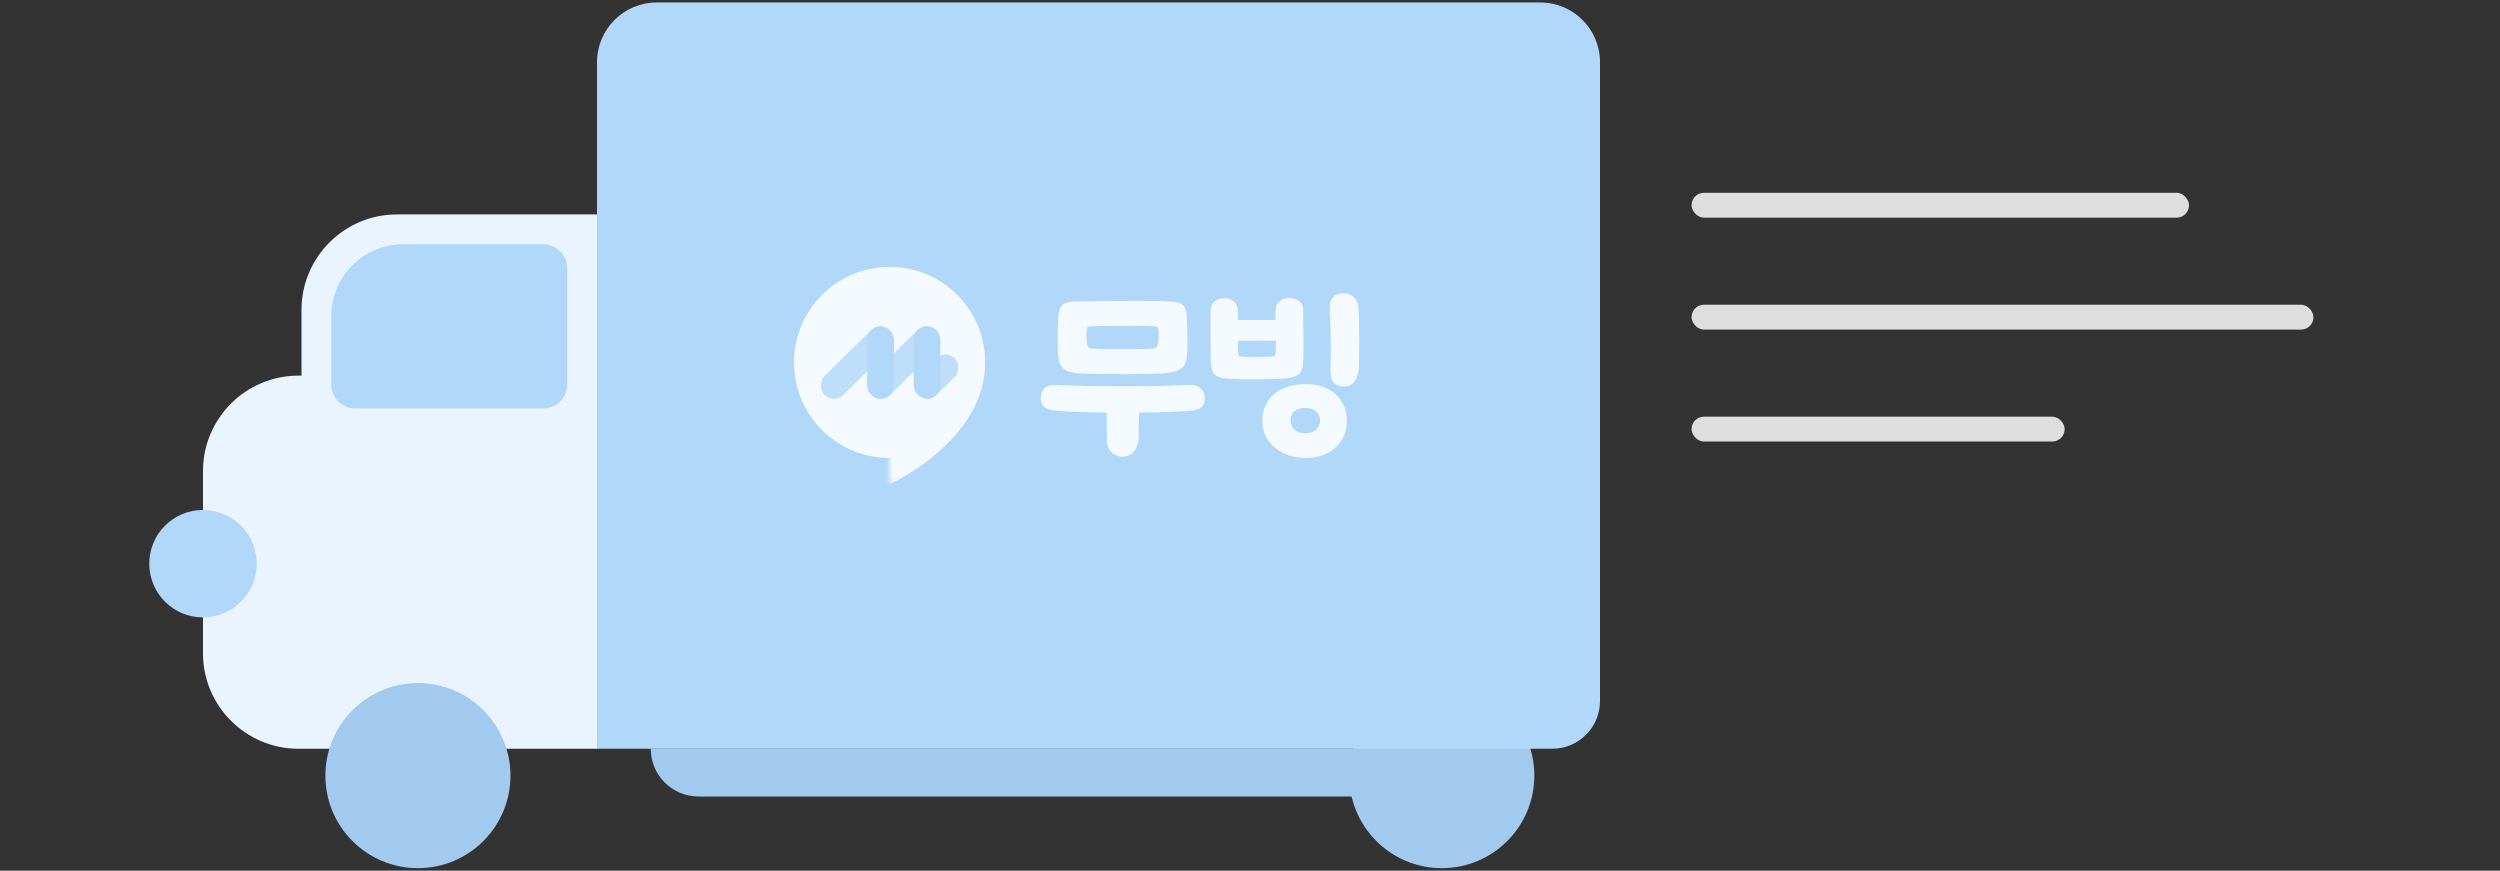 <svg width="402" height="140" viewBox="0 0 402 140" fill="none" xmlns="http://www.w3.org/2000/svg">
<rect x="0" y="0" width="402" height="140" fill="#333333" stroke="none"/>
<circle cx="231.84" cy="124.72" r="14.88" fill="#A2CAEE"/>
<path d="M104.64 120.4H240.48C240.48 124.642 237.041 128.08 232.8 128.08H112.32C108.078 128.08 104.64 124.642 104.64 120.4Z" fill="#A2CAEE"/>
<path d="M48.48 49.84C48.48 41.357 55.357 34.48 63.84 34.48H96V120.4H63.84C55.357 120.4 48.48 113.523 48.48 105.04V49.84Z" fill="#E9F4FF"/>
<path d="M32.64 75.76C32.64 67.277 39.517 60.4 48 60.4H72.48V112.72C72.48 116.962 69.041 120.4 64.8 120.4H48C39.517 120.4 32.64 113.523 32.64 105.04V75.76Z" fill="#E9F4FF"/>
<path d="M96 10C96 4.698 100.298 0.4 105.6 0.4H247.68C252.982 0.4 257.28 4.698 257.28 10V112.72C257.28 116.961 253.842 120.4 249.6 120.4H96V10Z" fill="#B1D7F9"/>
<circle cx="67.2" cy="124.72" r="14.88" fill="#A2CAEE"/>
<circle cx="143.04" cy="58.289" r="15.36" fill="#F5FAFF"/>
<mask id="mask0_1_11390" style="mask-type:alpha" maskUnits="userSpaceOnUse" x="143" y="42" width="16" height="36">
<rect width="15.36" height="34.944" transform="matrix(1 0 0 -1 143.04 77.872)" fill="#D9D9D9"/>
</mask>
<g mask="url(#mask0_1_11390)">
<path d="M127.68 58.288C127.68 70.96 143.04 77.872 143.04 77.872C143.04 77.872 158.4 70.96 158.4 58.288C158.4 49.805 151.523 42.928 143.04 42.928C134.557 42.928 127.68 49.805 127.68 58.288Z" fill="#F5FAFF"/>
</g>
<rect x="146.912" y="52.457" width="4.301" height="11.674" rx="2.15" fill="#B1D7F9"/>
<rect x="139.442" y="52.479" width="4.301" height="11.674" rx="2.15" fill="#B1D7F9"/>
<rect opacity="0.8" x="141.6" y="51.579" width="4.301" height="14.794" rx="2.15" transform="rotate(45.48 141.6 51.579)" fill="#B1D7F9"/>
<rect opacity="0.8" x="152.054" y="56.112" width="4.242" height="8.356" rx="2.121" transform="rotate(45.48 152.054 56.112)" fill="#B1D7F9"/>
<rect opacity="0.8" x="149.069" y="51.557" width="4.35" height="14.741" rx="2.175" transform="rotate(45.48 149.069 51.557)" fill="#B1D7F9"/>
<path d="M197.727 60.908C197.133 60.887 196.641 60.826 196.252 60.724C195.883 60.6 195.586 60.437 195.36 60.232C195.135 60.006 194.971 59.73 194.868 59.402C194.787 59.053 194.735 58.644 194.715 58.172C194.715 57.988 194.705 57.691 194.684 57.281C194.684 56.85 194.684 56.379 194.684 55.867C194.684 55.334 194.674 54.781 194.653 54.207C194.653 53.633 194.653 53.08 194.653 52.547C194.653 52.014 194.653 51.543 194.653 51.133C194.653 50.723 194.653 50.416 194.653 50.211C194.653 49.453 194.858 48.889 195.268 48.52C195.698 48.131 196.221 47.936 196.836 47.936C197.492 47.936 198.024 48.131 198.434 48.52C198.865 48.889 199.08 49.463 199.08 50.242V51.44C199.469 51.44 199.93 51.44 200.463 51.44C200.996 51.44 201.539 51.44 202.092 51.44C202.645 51.44 203.188 51.44 203.721 51.44C204.254 51.44 204.715 51.44 205.104 51.44V50.057C205.104 49.34 205.32 48.807 205.75 48.459C206.18 48.11 206.713 47.936 207.348 47.936C207.963 47.936 208.486 48.1 208.916 48.428C209.346 48.756 209.562 49.258 209.562 49.934C209.562 50.201 209.562 50.723 209.562 51.502C209.582 52.26 209.592 53.08 209.592 53.961C209.592 54.842 209.592 55.682 209.592 56.482C209.592 57.26 209.582 57.803 209.562 58.111C209.541 58.582 209.48 58.992 209.377 59.34C209.275 59.668 209.101 59.945 208.855 60.17C208.609 60.375 208.271 60.539 207.84 60.662C207.41 60.785 206.846 60.857 206.15 60.877C205.617 60.918 204.992 60.949 204.275 60.969C203.578 60.969 202.85 60.98 202.092 61C201.354 61 200.606 61 199.848 61C199.09 60.98 198.383 60.949 197.727 60.908ZM199.08 56.666C199.1 56.994 199.162 57.188 199.264 57.25C199.367 57.312 199.592 57.352 199.94 57.373C200.596 57.394 201.293 57.404 202.031 57.404C202.768 57.404 203.434 57.383 204.029 57.342C204.254 57.322 204.438 57.312 204.582 57.312C204.725 57.291 204.838 57.27 204.92 57.25C205.002 57.209 205.053 57.148 205.074 57.066C205.115 56.963 205.135 56.83 205.135 56.666V54.791C204.746 54.791 204.285 54.791 203.752 54.791C203.219 54.77 202.666 54.76 202.092 54.76C201.539 54.76 200.996 54.77 200.463 54.791C199.93 54.791 199.469 54.791 199.08 54.791V56.666ZM202.984 67.701C202.984 66.779 203.147 65.949 203.475 65.211C203.824 64.474 204.295 63.849 204.889 63.336C205.504 62.824 206.242 62.435 207.103 62.168C207.963 61.902 208.916 61.769 209.961 61.769C210.924 61.769 211.806 61.902 212.605 62.168C213.424 62.435 214.121 62.824 214.695 63.336C215.289 63.849 215.75 64.474 216.078 65.211C216.406 65.929 216.57 66.758 216.57 67.701C216.57 68.541 216.416 69.32 216.109 70.037C215.822 70.755 215.392 71.38 214.818 71.912C214.244 72.445 213.547 72.865 212.728 73.173C211.928 73.48 211.006 73.634 209.961 73.634C208.916 73.634 207.963 73.48 207.103 73.173C206.262 72.865 205.535 72.445 204.92 71.912C204.305 71.38 203.824 70.755 203.475 70.037C203.147 69.32 202.984 68.541 202.984 67.701ZM207.533 67.64C207.533 68.234 207.748 68.726 208.178 69.115C208.609 69.484 209.172 69.668 209.869 69.668C210.586 69.668 211.16 69.484 211.59 69.115C212.041 68.726 212.267 68.234 212.267 67.64C212.267 66.984 212.051 66.482 211.621 66.133C211.191 65.765 210.607 65.58 209.869 65.58C209.172 65.58 208.609 65.754 208.178 66.103C207.748 66.431 207.533 66.943 207.533 67.64ZM213.834 49.781C213.793 48.92 213.957 48.274 214.326 47.844C214.715 47.393 215.289 47.168 216.047 47.168C216.744 47.168 217.308 47.383 217.738 47.813C218.189 48.223 218.435 48.92 218.476 49.904C218.517 50.949 218.537 51.881 218.537 52.701C218.558 53.5 218.568 54.258 218.568 54.975C218.568 55.672 218.558 56.338 218.537 56.973C218.537 57.609 218.527 58.264 218.507 58.941C218.466 59.924 218.25 60.703 217.861 61.277C217.472 61.851 216.888 62.138 216.109 62.138C215.33 62.138 214.756 61.912 214.388 61.461C214.039 60.99 213.896 60.232 213.957 59.187C213.978 58.654 213.988 58.008 213.988 57.25C214.008 56.492 214.008 55.693 213.988 54.852C213.988 53.992 213.967 53.121 213.927 52.24C213.906 51.358 213.875 50.539 213.834 49.781Z" fill="#F5FAFF"/>
<path d="M180.546 73.449C179.952 73.449 179.388 73.244 178.855 72.835C178.343 72.425 178.066 71.82 178.026 71.021C178.026 70.775 178.015 70.478 177.995 70.129C177.995 69.781 177.985 69.402 177.964 68.992C177.964 68.582 177.964 68.152 177.964 67.701C177.964 67.25 177.964 66.799 177.964 66.349C176.468 66.328 175.013 66.297 173.599 66.256C172.206 66.215 170.945 66.144 169.818 66.041C168.876 65.959 168.22 65.734 167.851 65.365C167.482 64.976 167.318 64.484 167.359 63.889C167.4 63.295 167.595 62.814 167.943 62.445C168.312 62.055 168.988 61.881 169.972 61.922C171.632 61.984 173.353 62.035 175.136 62.076C176.939 62.096 178.733 62.107 180.515 62.107C182.319 62.107 184.102 62.096 185.864 62.076C187.626 62.035 189.307 61.974 190.905 61.892C191.95 61.85 192.678 62.045 193.087 62.475C193.518 62.885 193.733 63.408 193.733 64.043C193.733 64.638 193.569 65.099 193.241 65.427C192.934 65.734 192.391 65.928 191.612 66.01C190.71 66.113 189.512 66.195 188.016 66.256C186.54 66.297 184.921 66.328 183.159 66.349C183.138 67.004 183.118 67.681 183.097 68.377C183.097 69.054 183.097 69.668 183.097 70.222C183.097 70.775 183.015 71.246 182.851 71.636C182.708 72.046 182.513 72.384 182.267 72.65C182.042 72.916 181.776 73.111 181.468 73.234C181.161 73.377 180.853 73.449 180.546 73.449ZM170.095 55.898C170.095 55.119 170.095 54.473 170.095 53.961C170.095 53.449 170.095 53.008 170.095 52.639C170.115 52.25 170.126 51.901 170.126 51.594C170.146 51.287 170.177 50.938 170.218 50.549C170.279 49.873 170.495 49.371 170.863 49.043C171.232 48.694 171.837 48.51 172.677 48.489C173.968 48.469 175.29 48.448 176.642 48.428C178.015 48.407 179.378 48.397 180.731 48.397C182.083 48.377 183.405 48.377 184.696 48.397C185.987 48.397 187.206 48.428 188.354 48.489C189.194 48.53 189.798 48.715 190.167 49.043C190.536 49.371 190.751 49.873 190.813 50.549C190.833 50.938 190.854 51.287 190.874 51.594C190.895 51.901 190.905 52.25 190.905 52.639C190.926 53.008 190.936 53.449 190.936 53.961C190.936 54.473 190.936 55.119 190.936 55.898C190.936 56.635 190.885 57.26 190.782 57.773C190.7 58.264 190.516 58.674 190.229 59.002C189.942 59.309 189.532 59.545 188.999 59.709C188.466 59.873 187.749 59.986 186.848 60.047C186.069 60.088 185.157 60.119 184.112 60.139C183.067 60.16 181.97 60.17 180.823 60.17C179.675 60.17 178.517 60.16 177.349 60.139C176.202 60.119 175.146 60.098 174.183 60.078C173.282 60.057 172.564 59.965 172.031 59.801C171.499 59.637 171.089 59.391 170.802 59.063C170.515 58.715 170.32 58.285 170.218 57.773C170.136 57.26 170.095 56.635 170.095 55.898ZM174.736 53.1C174.716 53.49 174.706 53.807 174.706 54.053C174.726 54.279 174.747 54.586 174.767 54.975C174.808 55.406 174.9 55.693 175.044 55.836C175.208 55.979 175.525 56.061 175.997 56.082C176.591 56.102 177.278 56.123 178.056 56.143C178.855 56.143 179.665 56.143 180.485 56.143C181.325 56.143 182.145 56.143 182.944 56.143C183.743 56.123 184.44 56.102 185.034 56.082C185.505 56.061 185.813 55.979 185.956 55.836C186.12 55.693 186.223 55.406 186.263 54.975C186.284 54.586 186.294 54.279 186.294 54.053C186.315 53.807 186.315 53.49 186.294 53.1C186.274 52.875 186.223 52.721 186.141 52.639C186.079 52.557 185.915 52.506 185.649 52.486C185.116 52.444 184.378 52.424 183.436 52.424C182.513 52.404 181.54 52.393 180.515 52.393C179.511 52.393 178.538 52.404 177.595 52.424C176.653 52.444 175.915 52.465 175.382 52.486C175.116 52.506 174.941 52.557 174.859 52.639C174.798 52.721 174.757 52.875 174.736 53.1Z" fill="#F5FAFF"/>
<path d="M53.28 50.8C53.28 44.438 58.438 39.28 64.8 39.28H87.36C89.481 39.28 91.2 40.999 91.2 43.12V61.84C91.2 63.961 89.481 65.68 87.36 65.68H57.12C54.999 65.68 53.28 63.961 53.28 61.84V50.8Z" fill="#B1D7F9"/>
<circle cx="32.64" cy="90.64" r="8.64" fill="#B1D7F9"/>
<rect x="272" y="31" width="80" height="4" rx="2" fill="#DEDEDE"/>
<rect x="272" y="49" width="100" height="4" rx="2" fill="#DEDEDE"/>
<rect x="272" y="67" width="60" height="4" rx="2" fill="#DEDEDE"/>
</svg>
